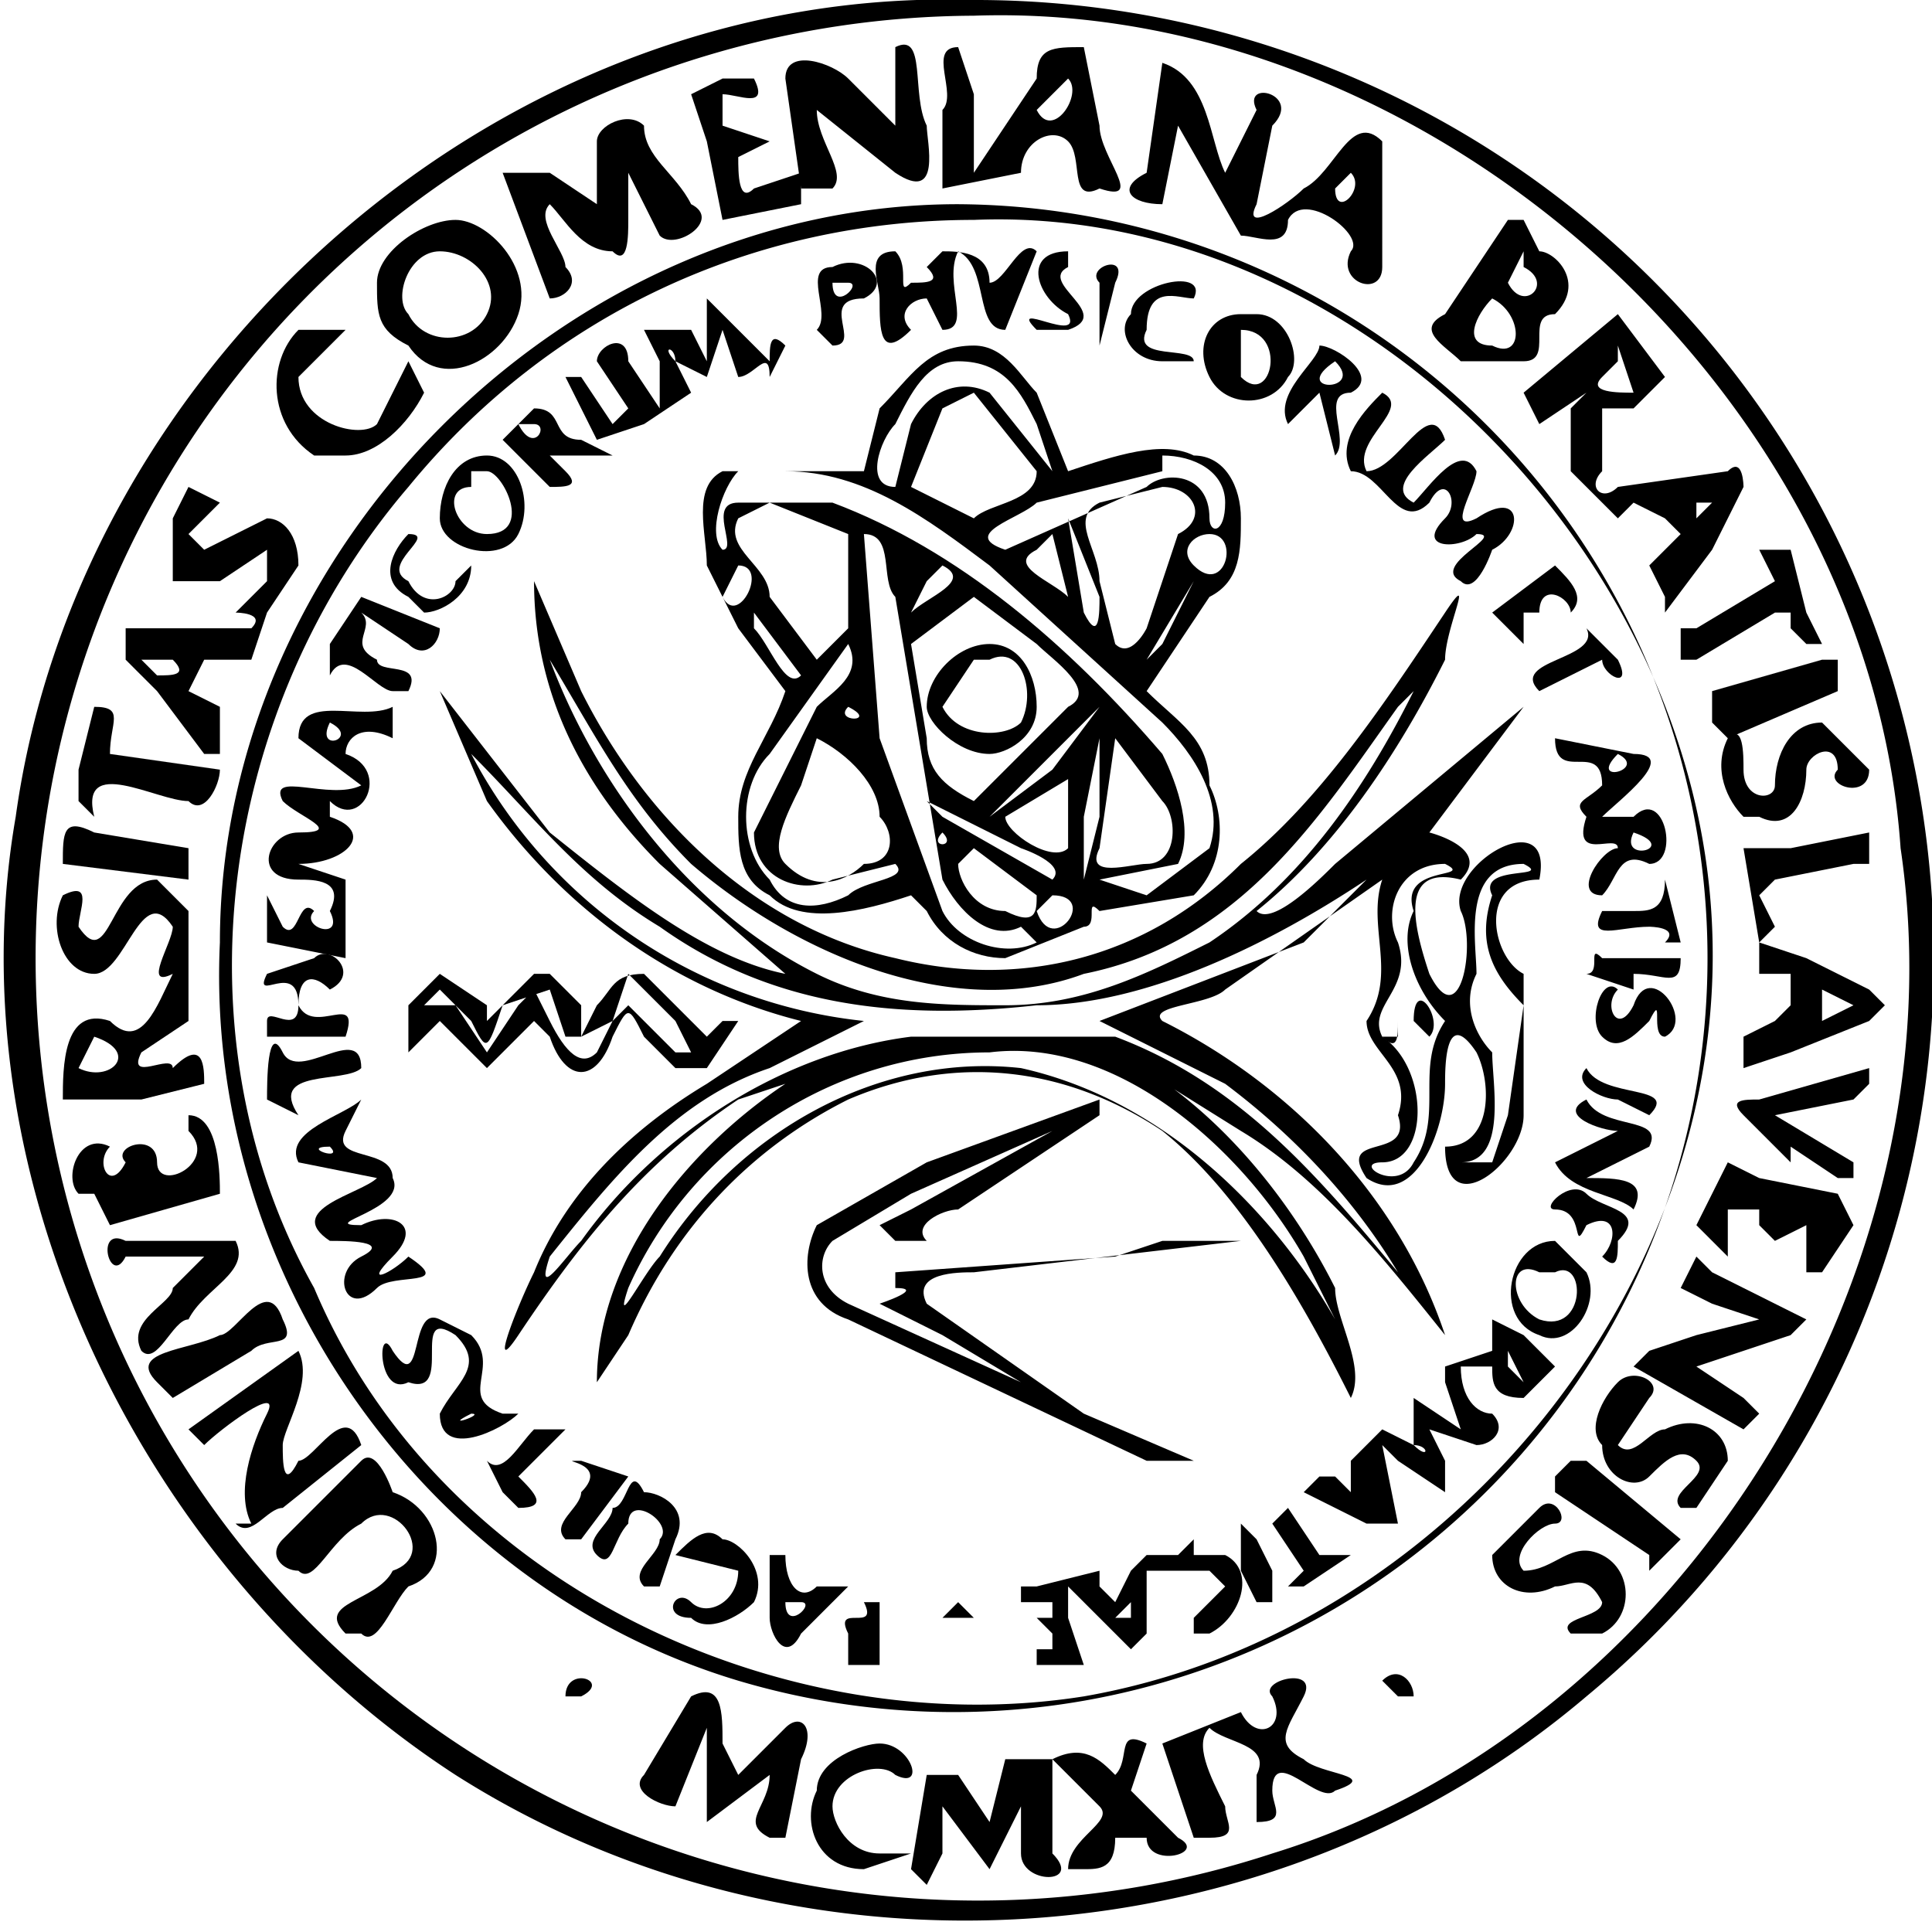 <svg xmlns="http://www.w3.org/2000/svg" width="123" height="123"><path d="M63 41c-2 0-4 2-4 4 0 1 2 3 4 3 1 0 3-1 3-3s-1-4-3-4zm0 1c2-1 3 2 2 4-1 1-4 1-5-1l2-3z"/><path d="M62 22c-3 0-4 2-6 4l-1 4h-9c-2 1-1 4-1 6l2 4 3 4c-1 3-3 5-3 8 0 2 0 4 2 5 2 2 6 1 9 0l1 1c1 2 3 3 5 3l5-2c1 0 0-2 1-1l6-1c2-2 2-5 1-7 0-3-2-4-4-6l4-6c2-1 2-3 2-5s-1-4-3-4c-2-1-5 0-8 1l-2-5c-1-1-2-3-4-3zm-1 1c3 0 4 2 5 4l1 3-4-5c-2-1-4 0-5 2l-1 4c-2 0-1-3 0-4 1-2 2-4 4-4zm1 2l4 5c0 2-3 2-4 3l-4-2 2-5 2-1zm12 4c2 0 4 1 4 3s-1 2-1 1c0-3-3-3-4-2l-9 4c-3-1 1-2 2-3l8-2zm-24 1c5 0 9 3 13 6l11 10c2 2 4 5 3 8l-4 3-3-1 5-1c1-2 0-5-1-7-6-7-13-13-21-16h-6c-2 0 0 3-1 3-1-1 0-4 1-5h3zm24 1c2 0 3 2 1 3l-2 6s-1 2-2 1l-1-4c0-2-2-4 0-5l4-1zm-25 1l5 2v6l-2 2-3-4c0-2-3-3-2-5l2-1zm19 1l2 5c0 1 0 3-1 1l-1-6zm-13 1c2 0 1 3 2 4l3 18c1 2 3 4 5 3l1 1c-2 1-5 0-6-2l-4-11-1-13zm12 0l1 4c-1-1-4-2-2-3l1-1zm10 0c2 0 1 4-1 2-1-1 0-2 1-2zm-19 1v0zm-11 1c2 0 0 4-1 2l1-2zm13 0c2 1-1 2-2 3l1-2 1-1zm16 1l-2 4-1 1 3-5zm-14 1l4 3c1 1 4 3 2 4l-6 6c-2-1-3-2-3-4l-1-6 4-3zm-14 1l3 4c-1 1-2-2-3-3v-1zm6 2c1 2-1 3-2 4l-4 8c0 3 3 4 5 3l4-1c1 1-2 1-3 2-2 1-4 1-5-1-2-2-2-6 0-8l5-7zm0 4c2 1-1 1 0 0zm16 0l-3 4-4 3 3-3 4-4zm-17 1l2 2-2-2zm17 1v5l-1 4v-4l1-5zm1 0l3 4c1 1 1 4-1 4-1 0-4 1-3-1l1-7zm-19 0c2 1 4 3 4 5 1 1 1 3-1 3-1 1-3 2-5 0-1-1 0-3 1-5l1-3zm16 2v5c-1 1-4-1-4-2l5-3zm-9 2l6 3s3 1 2 2l-7-4-1-1zm1 2c1 1-1 1 0 0zm2 1l4 3c0 1 0 2-2 1-2 0-3-2-3-3l1-1zm5 3c3 0 0 4-1 1l1-1zM34 62l-2 2-1 1v-1l-3-2-2 2v3l1-1 1-1 1 1 2 2 2-2 1-1 1 1c1 3 3 3 4 0 1-2 1-2 2 0l2 2h2l2-3h-1l-1 1-2-2-2-2c-2 0-2 1-3 2l-1 2v-2l-2-2zm6 0l3 3 1 2h-1l-1-1-2-2-1 1-1 2c-1 1-2 0-3-2l-1-2-1 1-2 3-2-3h-2c-1 1-1 1 0 0l1-1 2 2c1 2 1 2 2-1l3-1 1 3h1l2-1 1-3z"/><path d="M34 37c0 7 3 13 8 18l8 7c-5-1-10-5-15-9l-7-9 3 7c5 7 12 12 20 14l-6 4c-5 3-9 7-11 12-1 2-3 7-1 4 4-6 8-11 14-15l3-1c-6 4-12 11-12 19l2-3c3-7 8-12 14-15 7-3 14-2 20 2 5 4 9 11 12 17 1-2-1-5-1-7-3-6-8-12-14-15l8 5c5 3 9 8 13 13-3-9-10-16-18-20-1-1 3-1 4-2l10-7c-1 3 1 6-1 9 0 2 3 3 2 6 1 3-4 1-2 4 3 2 5-3 5-6 0-1 0-5 2-2 1 2 1 6-2 6 0 5 5 1 5-2v-9c-2-1-3-6 1-6 1-5-6-1-5 2 1 2 0 8-2 4-1-3-2-7 2-6 2-2-2-3-2-3l6-8-12 10c-1 1-4 4-5 3 5-4 9-10 12-16 0-2 2-6 0-3-4 6-8 12-13 16-6 6-14 8-22 6-9-2-16-9-20-17l-3-7zm1 5c3 5 5 9 9 13 7 6 17 10 25 7 10-2 15-10 20-17l1-1c-3 6-7 12-13 16-4 2-8 4-13 4-4 0-8 0-12-2-8-4-14-12-17-20zm-5 6c4 4 7 8 12 11 7 5 15 6 24 5 7 0 15-4 21-8l6-6-10 10-13 5 8 4c4 3 8 7 11 12-5-6-10-12-18-15H58c-8 1-16 6-21 13-1 1-3 4-2 1 4-5 8-10 14-12l6-3a32 32 0 01-25-17zm62 7c2 1-3 0-2 3-1 2 0 5 2 7-2 3 0 6-2 9-1 2-4 0-2 0 3 0 3-6 0-8-1-2 2-3 1-6-1-2 0-5 3-5zm5 0c2 1-3 0-2 2-1 3 0 5 2 7l-1 7-1 3h-2c3 0 2-5 2-7-1-1-2-3-1-5 0-2-1-7 3-7zM63 67c8-1 16 6 20 13l2 4c-4-7-11-14-20-16-9-1-18 4-23 12-1 1-3 5-2 2 4-9 13-15 23-15z"/><path d="M70 70l-11 4-7 4c-1 2-1 5 2 6l19 9h3l-7-3-10-7c-1-2 2-2 3-2l17-2H59c-1-1 1-2 2-2l9-6v-1zm-3 2l-9 5-2 1 1 1h17l-3 1-14 1v1c2 0-1 1-1 1l4 2 10 6-5-3-11-5c-2-1-2-3-1-4l5-3 9-4zM76 98l-1 1h-2l-1 1-1 2-1-1v-1l-4 1h-1v1h2v1h-1l1 1v1h-1v1h3l-1-3v-2l2 2 2 2 1-1v-4h1v1-1h3l1 1-2 2v1h1c2-1 3-4 1-5h-2zm-4 4v1h-1l1-1zM95 84v2l-3 1v1l1 3-3-2v3c1 0 1 1 0 0l-2-1-2 2v2l-1-1h-1l-1 1 4 2h2l-1-5 1 1 3 2v-2l-1-2 3 1c1 0 2-1 1-2-1 0-2-1-2-3h2c0 1 0 2 2 2l2-2-2-2-2-1zm1 2l1 2-1-1zm-9 9v0zM99 79c-3 0-4 5-1 6 2 1 4-2 3-4l-2-2zm0 2c2-1 2 4-1 3-2-1-2-4 0-3zM99 47c0 3 3 0 3 3-1 1-2 1-1 2-1 3 2 1 2 2-1 0-3 3-1 3 1-1 1-3 3-2 2 0 1-5-1-3h-2c1-1 5-4 2-4l-5-1zm4 1c2 1-2 2 0 0zm1 5c3 1-1 2 0 0zM84 22c0 1-3 3-2 5l2-2 1 4c1-1-1-4 1-4 2-1-1-3-2-3zm1 1c2 2-3 2 0 0zM79 20c-2 0-3 2-2 4s4 2 5 0c1-1 0-4-2-4zm0 1c3 0 2 5 0 3v-3zM53 17c-2 0 0 3-1 4l1 1c2 0-1-3 2-3 2-1 0-3-2-2zm1 1c1 0-1 2-1 0h1zM34 26l-2 2 3 3c1 0 2 0 1-1l-1-1h4l-2-1c-2 0-1-2-3-2zm0 1c1 0 0 2-1 0h1zM31 29c-2 0-3 2-3 4s4 3 5 1 0-5-2-5zm0 1c1 0 3 4 0 4-2 0-3-3-1-3v-1zM25 45c-2 1-6-1-6 2l4 3c-2 1-6-1-5 1 1 1 4 2 1 2-2 0-3 3 0 3 1 0 3 0 2 2 1 2-2 1-1 0-1-1-1 2-2 1l-1-2v3l5 1v-5l-3-1c3 0 5-2 2-3v-1c2 2 4-2 1-3 0-1 1-2 3-1v-2zm-4 1c2 1-1 2 0 0zM23 70c-1 1-5 2-4 4l5 1c-1 1-6 2-3 4 1 0 4 0 2 1s-1 4 1 2c1-1 5 0 2-2-1 1-3 2-1 0s0-3-2-2c-3 0 3-1 2-3 0-2-4-1-3-3l1-2zm-2 3c1 1-2 0 0 0zM28 84c-2-1-1 5-3 2-1-2-1 3 1 2 3 1 0-5 3-3 2 2 0 3-1 5 0 3 4 1 5 0h-1c-3-1 0-3-2-5l-2-1zm2 6c1 0-2 1 0 0zM49 99v4c0 1 1 3 2 1l3-3h-2c-1 1-2 0-2-2h-1zm2 3c1 0-1 2-1 0h1zM119 53l-5 1h-3l1 6v2h2v2l-1 1-2 1v2l3-1 5-2 1-1-1-1-4-2-3-1 1-1-1-2 1-1 5-1h1v-2zm-3 10l2 1-2 1v-2zM103 20l-6 5 1 2 3-2-1 1v4l3 3 1-1 2 1 1 1-2 2 1 2v1l3-4 2-4s0-2-1-1l-7 1c-1 1-2 0-1-1v-4h2l2-2-3-4zm0 2l1 3c-1 0-3 0-2-1l1-1zm6 10l-1 1v-1h1zM96 14l-4 6c-2 1 0 2 1 3h4c2 0 0-3 2-3 2-2 0-4-1-4l-1-2zm1 3c2 1 0 3-1 1l1-2zm-2 2c2 1 2 4 0 3-2 0-1-2 0-3zM74 4l-1 7c-2 1-1 2 1 2l1-5 4 7c1 0 3 1 3-1 1-2 5 1 4 2-1 2 2 3 2 1V9c-2-2-3 2-5 3-1 1-4 3-3 1l1-5c2-2-2-3-1-1l-2 4c-1-2-1-6-4-7zm12 7c1 1-1 3-1 1l1-1zM61 3c-2 0 0 3-1 4v5l5-1c0-2 2-3 3-2s0 4 2 3c3 1 0-2 0-4l-1-5c-2 0-3 0-3 2l-4 6V6l-1-3h-1zm7 2c1 1-1 4-2 2l2-2zM29 14c-2 0-5 2-5 4s0 3 2 4c2 3 6 1 7-2s-2-6-4-6zm-1 2c2 0 4 2 3 4s-4 2-5 0c-1-1 0-4 2-4zM12 31l-1 2v4h3l3-2v2l-2 2s2 0 1 1h-6-2v2l2 2 3 4h1v-3l-2-1 1-2h3l1-3 2-3c0-2-1-3-2-3l-4 2-1-1 2-2-2-1zM9 42h2c1 1 0 1-1 1l-1-1zM10 56c-3 0-3 6-5 3 0-1 1-3-1-2-1 2 0 5 2 5s3-6 5-3c0 1-2 4 0 3-1 2-2 5-4 3-3-1-3 3-3 5h5l4-1c0-1 0-3-2-1 0-1-3 1-2-1l3-2v-7l-2-2zM6 66c3 1 1 3-1 2l1-2z"/><path d="M61 13c-25 0-47 22-47 47-1 21 13 41 33 47a48 48 0 1014-94zm1 1c24-1 46 21 47 45 1 23-17 45-40 49-19 3-41-7-49-26-9-16-6-37 6-51 9-11 22-17 36-17z"/><path d="M62 0C32-1 5 23 1 52c-4 23 8 48 28 61 22 14 52 12 72-5A61 61 0 0062 0zm0 1c29-1 57 24 59 53 4 27-14 56-40 64A60 60 0 1162 1z"/><path d="M51 12l-1-7c0-2 3-1 4 0l3 3V3c2-1 1 3 2 5 0 1 1 5-2 3l-5-4c0 2 2 4 1 5h-2z"/><path d="M46 14l-1-5-1-3 2-1h2c1 2-1 1-2 1v2l3 1-2 1c0 1 0 3 1 2l3-1v2l-5 1c-1 0 0 0 0 0zM35 19l-3-8h3l3 2V9c0-1 2-2 3-1 0 2 2 3 3 5 2 1-1 3-2 2l-2-4v3c0 1 0 3-1 2-2 0-3-2-4-3-1 1 1 3 1 4 1 1 0 2-1 2zM20 29c-3-2-3-6-1-8h3l-3 3c0 3 4 4 5 3l2-4 1 2c-1 2-3 4-5 4h-2zM107 41v-1h1l5-3-1-2c-1 0 0 0 0 0h2l1 4 1 2h-1l-1-1v-1h-1l-5 3h-1v-1zM109 46v-2l7-2h1v2l-7 3-1-1zM5 51v-2l1-4c2 0 1 1 1 3l7 1c0 1-1 3-2 2-2 0-7-3-6 1l-1-1z"/><path d="M111 52c-1-1-2-3-1-5 1-1 1 1 1 2 0 2 2 2 2 1 0-2 1-4 3-4l3 3c0 2-3 1-2 0 0-2-2-1-2 0 0 2-1 4-3 3h-1zM12 56l-8-1c0-2 0-3 2-2l6 1v2zM114 74l-3-3c-1-1 0-1 1-1l7-2v1l-1 1-5 1 5 3v1h-1l-3-2zM5 76c-1-1 0-4 2-3-1 1 0 3 1 1-1-1 2-2 2 0s4 0 2-2v-1c2 0 2 4 2 5l-7 2-1-2zM115 81v-1-2l-2 1-1-1v-1h-2v3l-2-2 2-4 2 1 5 1 1 2-2 3h-1zM9 86c-1-2 2-3 2-4l2-2H8c-1 2-2-2 0-1h7c1 2-2 3-3 5-1 0-2 3-3 2z"/><path d="M10 88c-2-2 2-2 4-3 1 0 3-4 4-1 1 2-1 1-2 2l-5 3-1-1zM111 91l-7-4 1-1 3-1 4-1-3-1-2-1 1-2 1 1 4 2 2 1-1 1-3 1-3 1 3 2 1 1-1 1z"/><path d="M107 96c-1-1 2-2 1-3s-2 0-3 1-3 0-3-2c-1-1 0-3 1-4s3 0 2 1l-2 3c1 1 2-1 3-1 2-1 4 0 4 2l-2 3h-1zM16 97c-1-2 0-5 1-7s-3 1-4 2l-1-1 7-5c1 2-1 5-1 6s0 3 1 1c1 0 3-4 4-1l-5 4c-1 0-2 2-3 1zM105 99l-6-4v-1l1-1h1l6 5-2 2v-1zM100 104c-1-1 2-1 2-2-1-2-2-1-3-1-2 1-4 0-4-2l3-3c1-1 2 1 1 1s-3 2-2 3c2 0 3-2 5-1s2 4 0 5h-2zM22 104c-2-2 2-2 3-4 3-1 0-5-2-3-2 1-3 4-4 3-1 0-2-1-1-2l5-5c1-1 2 2 2 2 3 1 4 5 1 6-1 1-2 4-3 3h-1zM89 108l-1-1c1-1 2 0 2 1h-2zM36 108c0-2 3-1 1 0h-1zM66 21c-2-2 3 1 2-1-2-1-3-4 0-4v1c-2 1 3 3 0 4h-2zM56 19c0-1-1-3 1-3 1 1 0 3 1 2 1 0 2 0 1-1l1-1c1 0 3 0 3 2 1 0 2-3 3-2l-2 5c-2 0-1-4-3-5-1 2 1 5-1 5l-1-2c-1 0-2 1-1 2-2 2-2 0-2-2zM70 22v-4c-1-1 2-2 1 0l-1 4zM74 23c-2 0-3-2-2-3 0-2 5-3 4-1-1 0-3-1-3 2-1 2 3 1 3 2h-2zM38 28l-2-4h1l2 3 1-1-2-3c0-1 2-2 2 0l2 3v-3l-1-2h3l1 2v-4l1 1 3 3c0-1 0-2 1-1l-1 2c0-2-1 0-2 0l-1-3-1 3-2-1c0-1-1-1 0 0l1 2-3 2-3 1v-1zM93 37c-2-1 3-3 1-3-1 1-4 1-2-1 1-1 0-3-1-1-2 2-3-2-5-2-1-2 1-4 2-5 2 1-2 3-1 5 2 0 4-5 5-2-1 1-4 3-2 4 1-1 3-4 4-2 0 1-2 4 0 3 3-2 3 1 1 2 0 0-1 3-2 2zM26 38c-2-1-1-3 0-4 2 0-2 2 0 3 1 2 3 1 3 0l1-1c0 2-2 3-3 3l-1-1zM96 40l-1-1 4-3c1 1 2 2 1 3 0-1-2-2-2 0h-1v2l-1-1zM25 44c-1 0-3-3-4-1v-2l2-3 5 2c0 1-1 2-2 1l-3-2c1 1-1 2 1 3 0 1 3 0 2 2h-1zM98 44c-2-2 4-2 3-4l2 2c1 2-1 1-1 0l-4 2zM106 60c1-1-1-1-1-1-2 0-4 1-3-1h2c1 0 2 0 2-2l1 4h-1zM104 63l-3-1c1 0 0-2 1-1h5c0 2-1 1-3 1zM17 65c0-1 2 1 2-1 0-3-3 0-2-2l3-1c1-1 3 1 1 2-1-1-2-1-2 1 1 2 4-1 3 2h-5v-1z"/><path d="M102 66c-1-1 0-4 1-3-1 1 0 3 1 1 1-3 4 1 2 2-1 0 0-3-1-1-1 1-2 2-3 1zM17 70c0-1 0-5 1-3s5-2 5 1c-1 1-6 0-4 3l-2-1zM103 70c-1 0-3-1-2-2 1 2 6 1 4 3l-2-1zM104 77c-1-1-4-1-5-3l4-2c-1 0-4-1-2-2 1 2 5 1 4 3l-4 2c2 0 4 0 3 2z"/><path d="M102 80c1-1 1-3-1-2-1 2 0-1-2-1-1 0 1-2 2-1s4 1 2 3c0 1 0 2-1 1zM96 65v-1 1zM94 65v-1 1zM90 65c0-3 2 0 1 1l-1-1zM89 66v-1c0 1 0 2-1 1zM32 95l-1-2c1 1 2-1 3-2h2l-3 3c1 1 2 2 0 2l-1-1zM36 98c-1-1 1-2 1-3 2-2-2-2 0-2l3 1-3 4h-1zM82 101l1-1-2-3 1-1 2 3h2l-3 2h-1zM41 101c-1-1 1-2 1-3 1-1-2-3-2-1-1 1-1 3-2 2s1-2 1-3c1 0 1-3 2-1 1 0 3 1 2 3l-1 3h-1zM80 102l-1-2v-3l1 1 1 2v2h-1zM44 103c-2 0-1-2 0-1s3 0 3-2l-4-1c1-1 2-2 3-1 1 0 3 2 2 4-1 1-3 2-4 1zM60 103l1-1 1 1h-1-1zM54 106v-1-1c-1-2 2 0 1-2h1v4h-2zM76 117l-2-6 5-2c1 2 3 1 2-1-1-1 3-2 2 0s-2 3 0 4c1 1 5 1 2 2-1 1-4-3-4 0 0 1 1 2-1 2v-3c1-2-2-2-3-3-1 1 0 3 1 5 0 1 1 2-1 2h-1zM49 117c-2-1 0-2 0-4 0-1 1-2 0 0l-4 3v-4-2l-2 5c-1 0-3-1-2-2l3-5c2-1 2 1 2 3l1 2 3-3c1-1 2 0 1 2l-1 5h-1zM68 119c0-2 3-3 2-4l-3-3c2-1 3 0 4 1 1-1 0-3 2-2l-1 3 3 3c2 1-2 2-2 0h-2c0 2-1 2-2 2h-1zM55 119c-3 0-4-3-3-5 0-2 3-3 4-3 2 0 3 3 1 2-1-1-4 0-4 2 0 1 1 3 3 3h2l-3 1z"/><path d="M58 119l1-6h2l2 3 1-4h3v6c2 2-2 2-2 0v-3l-2 4-3-4v3l-1 2-1-1z"/></svg>